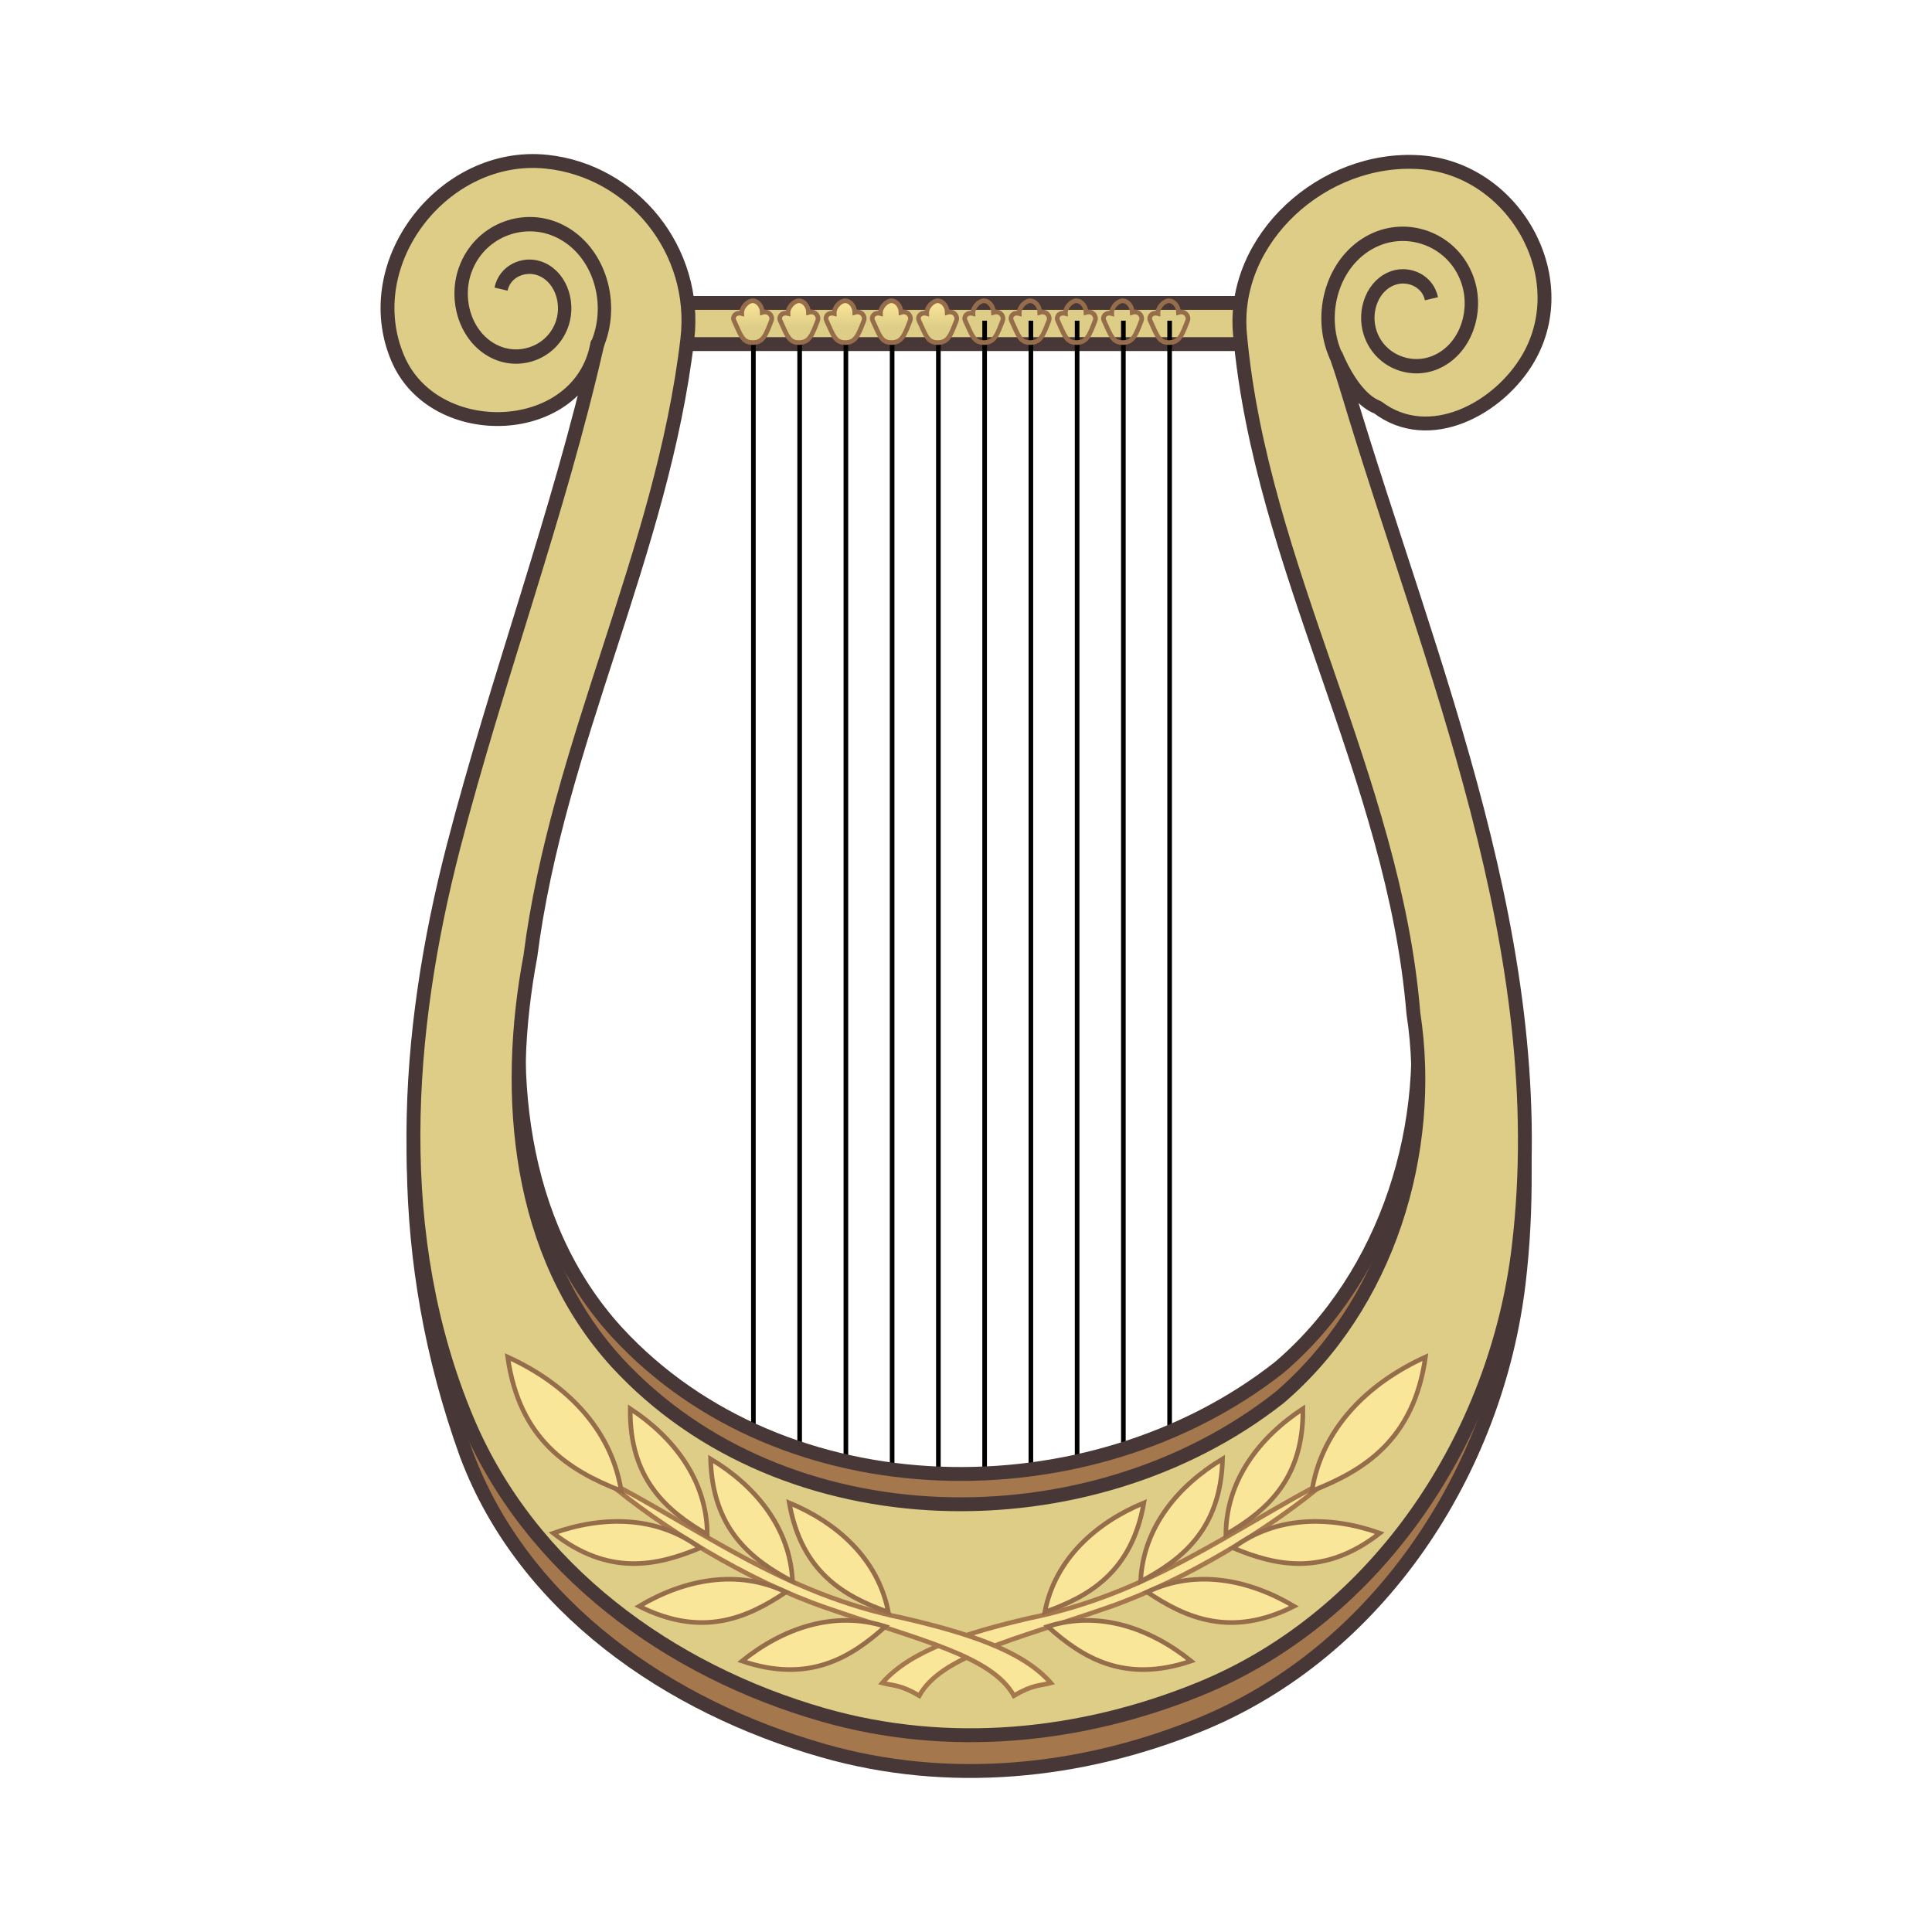 <svg:svg xmlns:dc="http://purl.org/dc/elements/1.1/" xmlns:ns1="http://www.w3.org/1999/xlink" xmlns:ns3="http://creativecommons.org/ns#" xmlns:rdf="http://www.w3.org/1999/02/22-rdf-syntax-ns#" xmlns:svg="http://www.w3.org/2000/svg" height="417.755" id="svg2" version="1.1" viewBox="-60.726 -12.405 417.755 417.755" width="417.755">
  <svg:defs id="defs6">
    <svg:linearGradient id="linearGradient3773">
      <svg:stop id="stop3775" offset="0" stop-color="#decd87" />
      <svg:stop id="stop3926" offset=".373" stop-color="#decd87" />
      <svg:stop id="stop3777" offset="1" stop-color="#fae698" />
    </svg:linearGradient>
    <svg:linearGradient gradientUnits="userSpaceOnUse" id="linearGradient3997" x1="102.25" x2="102.12" y1="58.875" y2="49.875" ns1:href="#linearGradient3773" />
    <svg:linearGradient gradientTransform="translate(10)" gradientUnits="userSpaceOnUse" id="linearGradient3999" x1="102.25" x2="102.12" y1="58.875" y2="49.875" ns1:href="#linearGradient3773" />
    <svg:linearGradient gradientTransform="translate(20)" gradientUnits="userSpaceOnUse" id="linearGradient4001" x1="102.25" x2="102.12" y1="58.875" y2="49.875" ns1:href="#linearGradient3773" />
    <svg:linearGradient gradientTransform="translate(30)" gradientUnits="userSpaceOnUse" id="linearGradient4003" x1="102.25" x2="102.12" y1="58.875" y2="49.875" ns1:href="#linearGradient3773" />
    <svg:linearGradient gradientTransform="translate(40)" gradientUnits="userSpaceOnUse" id="linearGradient4005" x1="102.25" x2="102.12" y1="58.875" y2="49.875" ns1:href="#linearGradient3773" />
  </svg:defs>
  <svg:g id="g4017">
    <svg:g id="g3806" transform="translate(7.087 3.937)">
      <svg:rect fill="#decd87" height="8.908" id="rect2993" stroke="#483737" stroke-linecap="square" stroke-width="3" width="128.54" x="75.822" y="49.156" />
      <svg:g fill="none" id="g3794" stroke="#000" stroke-width="1px" transform="translate(-4.907 -7)">
        <svg:path d="m140 60v250" id="path3774" />
        <svg:path d="m150 60v250" id="path3776" />
        <svg:path d="m160 60v250" id="path3778" />
        <svg:path d="m170 60v250" id="path3780" />
        <svg:path d="m180 60v250" id="path3782" />
        <svg:path d="m130 60v250" id="path3784" />
        <svg:path d="m120 60v250" id="path3786" />
        <svg:path d="m110 60v250" id="path3788" />
        <svg:path d="m100 60v250" id="path3790" />
        <svg:path d="m190 60v250" id="path3792" />
      </svg:g>
      <svg:path d="m59.93 64.641c1.586-63.023 8.701-33.698-13.056 119.21-5.702 30.115-2.838 64.247 18.667 87.823 36.126 39.275 102.41 39.802 143.26 7.662 23.415-19.996 33.624-53.063 28.994-83.191-3.42-45.128-28.631-174.03-15.292-130.79 18.079 60.278 45.724 131.48 38.065 195.74-4.833 40.553-30.109 79.675-68.993 95.513-25.813 10.513-54.395 13.317-81.399 5.588-33.155-9.48-64.619-30.84-77.091-63.95-31.133-86.27 9.116-157.42 26.841-233.6z" fill="#a4774d" id="path3770" stroke="#483737" stroke-linecap="round" stroke-linejoin="round" stroke-width="3" />
      <svg:path d="m61.332 58.063c-3.681 20.37-35.244 21.714-43.151 3.049-8.775-20.717 10.001-44.799 32.185-42.486 18.742 1.954 32.694 19.264 30.448 38.357-5.422 46.087-28.101 87.547-33.94 133.42-5.702 30.115-2.838 64.247 18.667 87.823 36.126 39.275 102.41 39.802 143.26 7.662 23.415-19.996 33.624-53.063 28.994-83.191-4.169-50.919-32.99-96.24-37.495-146.88-1.826-20.526 17.982-38.547 38.978-37.078 20.12 1.407 33.536 24.706 23.432 42.285-6.306 10.971-21.448 19.169-32.626 10.716-7.901-2.988-11.735-20.712-6.646-4.051 18.079 60.278 44.789 121.41 37.13 185.67-4.833 40.553-30.109 79.675-68.993 95.513-25.813 10.513-54.395 13.317-81.399 5.588-33.135-9.49-63.452-31.31-77.071-63.96-16.473-39.48-13.298-83.48-2.844-123.83 9.449-36.47 22.733-71.84 31.087-108.61z" fill="#decd87" id="path2989" stroke="#483737" stroke-linecap="round" stroke-linejoin="round" stroke-width="3" />
      <svg:path d="m104.05 107.4c-2.662-9.344 4.663-18.274 13.624-20.139 12.521-2.605 24.025 7.165 26.034 19.266 2.603 15.678-9.666 29.804-24.907 31.929-18.828 2.626-35.597-12.167-37.825-30.548-2.663-21.975 14.667-41.399 36.19-43.72 25.12-2.708 47.207 17.167 49.615 41.831 0.081 0.83 0.141 1.662 0.179 2.495" fill="none" id="path2987" stroke="#483737" stroke-linejoin="round" stroke-width="7.702" transform="matrix(.331 .191 -.178 .355 25.206 -11.826)" />
      <svg:path d="m104.05 107.4c-2.662-9.344 4.663-18.274 13.624-20.139 12.521-2.605 24.025 7.165 26.034 19.266 2.603 15.678-9.666 29.804-24.907 31.929-18.828 2.626-35.597-12.167-37.825-30.548-2.663-21.975 14.667-41.399 36.19-43.72 25.12-2.708 47.207 17.167 49.615 41.831 0.081 0.83 0.141 1.662 0.179 2.495" fill="none" id="path2991" stroke="#483737" stroke-linejoin="round" stroke-width="7.702" transform="matrix(-.331 .191 .178 .355 257.03 -9.742)" />
    </svg:g>
    <svg:g fill="#fae698" id="g3853" stroke-width="1px" transform="matrix(-1 0 0 1 301.55 -3)">
      <svg:path d="m75 310.5c20.835 10.748 38.495 24.672 64.75 30 13.413 3.123 25.594 6.919 31.75 14-2.388 0.638-3.794 0.294-8 2.75-4.832-8.645-20.299-11.953-40.826-19.083-16.75-5.82-35.292-17.15-47.67-27.67z" id="path3855" stroke="#a4774d" />
      <svg:path d="m54.055 284.03c2.515 17.837 13.193 24.523 24.547 28.944-2.184-13.752-12.381-23.419-24.547-28.944z" id="path3857" stroke="#966d4a" />
      <svg:path d="m80.552 295.21c-0.198 15.143 7.803 22.065 16.655 27.19-0.051-11.706-7.271-21.043-16.655-27.19z" id="path3859" stroke="#966d4a" />
      <svg:path d="m97.922 306.06c0.405 15.139 8.675 21.736 17.724 26.506-0.517-11.695-8.103-20.737-17.724-26.506z" id="path3861" stroke="#966d4a" />
      <svg:path d="m114.94 315.56c2.622 14.916 11.77 20.228 21.421 23.619-2.227-11.493-11.058-19.324-21.421-23.619z" id="path3863" stroke="#966d4a" />
      <svg:path d="m104.73 349.76c14.346 4.854 23.395-0.626 30.999-7.468-11.153-3.558-22.26 0.434-30.999 7.468z" id="path3865" stroke="#966d4a" />
      <svg:path d="m82.479 337.91c13.527 6.81 23.253 2.649 31.738-3.064-10.546-5.082-22.102-2.68-31.738 3.064z" id="path3867" stroke="#966d4a" />
      <svg:path d="m63.92 322.11c11.935 9.322 22.287 7.141 31.725 3.197-9.35-7.044-21.153-6.947-31.725-3.197z" id="path3869" stroke="#966d4a" />
    </svg:g>
    <svg:g fill="#fae698" id="g3843" stroke-width="1px" transform="translate(-5,-3)">
      <svg:path d="m75 310.5c20.835 10.748 38.495 24.672 64.75 30 13.413 3.123 25.594 6.919 31.75 14-2.388 0.638-3.794 0.294-8 2.75-4.832-8.645-20.299-11.953-40.826-19.083-16.75-5.82-35.292-17.15-47.67-27.67z" id="path3833" stroke="#a4774d" />
      <svg:path d="m54.055 284.03c2.515 17.837 13.193 24.523 24.547 28.944-2.184-13.752-12.381-23.419-24.547-28.944z" id="path3785" stroke="#966d4a" />
      <svg:path d="m80.552 295.21c-0.198 15.143 7.803 22.065 16.655 27.19-0.051-11.706-7.271-21.043-16.655-27.19z" id="path3787" stroke="#966d4a" />
      <svg:path d="m97.922 306.06c0.405 15.139 8.675 21.736 17.724 26.506-0.517-11.695-8.103-20.737-17.724-26.506z" id="path3789" stroke="#966d4a" />
      <svg:path d="m114.94 315.56c2.622 14.916 11.77 20.228 21.421 23.619-2.227-11.493-11.058-19.324-21.421-23.619z" id="path3791" stroke="#966d4a" />
      <svg:path d="m104.73 349.76c14.346 4.854 23.395-0.626 30.999-7.468-11.153-3.558-22.26 0.434-30.999 7.468z" id="path3793" stroke="#966d4a" />
      <svg:path d="m82.479 337.91c13.527 6.81 23.253 2.649 31.738-3.064-10.546-5.082-22.102-2.68-31.738 3.064z" id="path3795" stroke="#966d4a" />
      <svg:path d="m63.92 322.11c11.935 9.322 22.287 7.141 31.725 3.197-9.35-7.044-21.153-6.947-31.725-3.197z" id="path3797" stroke="#966d4a" />
    </svg:g>
    <svg:g id="g3983" stroke="#966d4a" transform="translate(0,3)">
      <svg:g id="g3944">
        <svg:path d="m106.07 53.926c-1.236 3.226-1.811 4.742-4.044 4.742-2.234 0-2.584-1.615-4.044-4.742-0.424-0.908 0.403-1.886 1.672-1.54-0.069-1.38 1.33-2.758 2.373-2.758 1.008 0 2.042 1.069 2.076 2.522 1.423-0.448 2.334 0.819 1.968 1.776z" fill="url(#linearGradient3997)" id="path3873" />
        <svg:path d="m116.07 53.926c-1.236 3.226-1.811 4.742-4.044 4.742-2.234 0-2.584-1.615-4.044-4.742-0.424-0.908 0.403-1.886 1.672-1.54-0.069-1.38 1.33-2.758 2.373-2.758 1.008 0 2.042 1.069 2.076 2.522 1.423-0.448 2.334 0.819 1.968 1.776z" fill="url(#linearGradient3999)" id="path3928" />
        <svg:path d="m126.07 53.926c-1.236 3.226-1.811 4.742-4.044 4.742-2.234 0-2.584-1.615-4.044-4.742-0.424-0.908 0.403-1.886 1.672-1.54-0.069-1.38 1.33-2.758 2.373-2.758 1.008 0 2.042 1.069 2.076 2.522 1.423-0.448 2.334 0.819 1.968 1.776z" fill="url(#linearGradient4001)" id="path3932" />
        <svg:path d="m136.07 53.926c-1.236 3.226-1.811 4.742-4.044 4.742-2.234 0-2.584-1.615-4.044-4.742-0.424-0.908 0.403-1.886 1.672-1.54-0.069-1.38 1.33-2.758 2.373-2.758 1.008 0 2.042 1.069 2.076 2.522 1.423-0.448 2.334 0.819 1.968 1.776z" fill="url(#linearGradient4003)" id="path3936" />
        <svg:path d="m146.07 53.926c-1.236 3.226-1.811 4.742-4.044 4.742-2.234 0-2.584-1.615-4.044-4.742-0.424-0.908 0.403-1.886 1.672-1.54-0.069-1.38 1.33-2.758 2.373-2.758 1.008 0 2.042 1.069 2.076 2.522 1.423-0.448 2.334 0.819 1.968 1.776z" fill="url(#linearGradient4005)" id="path3940" />
      </svg:g>
      <svg:g id="g3961" transform="translate(50)">
        <svg:path d="m106.07 53.926c-1.236 3.226-1.811 4.742-4.044 4.742-2.234 0-2.584-1.615-4.044-4.742-0.424-0.908 0.403-1.886 1.672-1.54-0.069-1.38 1.33-2.758 2.373-2.758 1.008 0 2.042 1.069 2.076 2.522 1.423-0.448 2.334 0.819 1.968 1.776z" fill="url(#linearGradient3997)" id="path3963" />
        <svg:path d="m116.07 53.926c-1.236 3.226-1.811 4.742-4.044 4.742-2.234 0-2.584-1.615-4.044-4.742-0.424-0.908 0.403-1.886 1.672-1.54-0.069-1.38 1.33-2.758 2.373-2.758 1.008 0 2.042 1.069 2.076 2.522 1.423-0.448 2.334 0.819 1.968 1.776z" fill="url(#linearGradient3999)" id="path3965" />
        <svg:path d="m126.07 53.926c-1.236 3.226-1.811 4.742-4.044 4.742-2.234 0-2.584-1.615-4.044-4.742-0.424-0.908 0.403-1.886 1.672-1.54-0.069-1.38 1.33-2.758 2.373-2.758 1.008 0 2.042 1.069 2.076 2.522 1.423-0.448 2.334 0.819 1.968 1.776z" fill="url(#linearGradient4001)" id="path3967" />
        <svg:path d="m136.07 53.926c-1.236 3.226-1.811 4.742-4.044 4.742-2.234 0-2.584-1.615-4.044-4.742-0.424-0.908 0.403-1.886 1.672-1.54-0.069-1.38 1.33-2.758 2.373-2.758 1.008 0 2.042 1.069 2.076 2.522 1.423-0.448 2.334 0.819 1.968 1.776z" fill="url(#linearGradient4003)" id="path3969" />
        <svg:path d="m146.07 53.926c-1.236 3.226-1.811 4.742-4.044 4.742-2.234 0-2.584-1.615-4.044-4.742-0.424-0.908 0.403-1.886 1.672-1.54-0.069-1.38 1.33-2.758 2.373-2.758 1.008 0 2.042 1.069 2.076 2.522 1.423-0.448 2.334 0.819 1.968 1.776z" fill="url(#linearGradient4005)" id="path3971" />
      </svg:g>
    </svg:g>
  </svg:g>
</svg:svg>